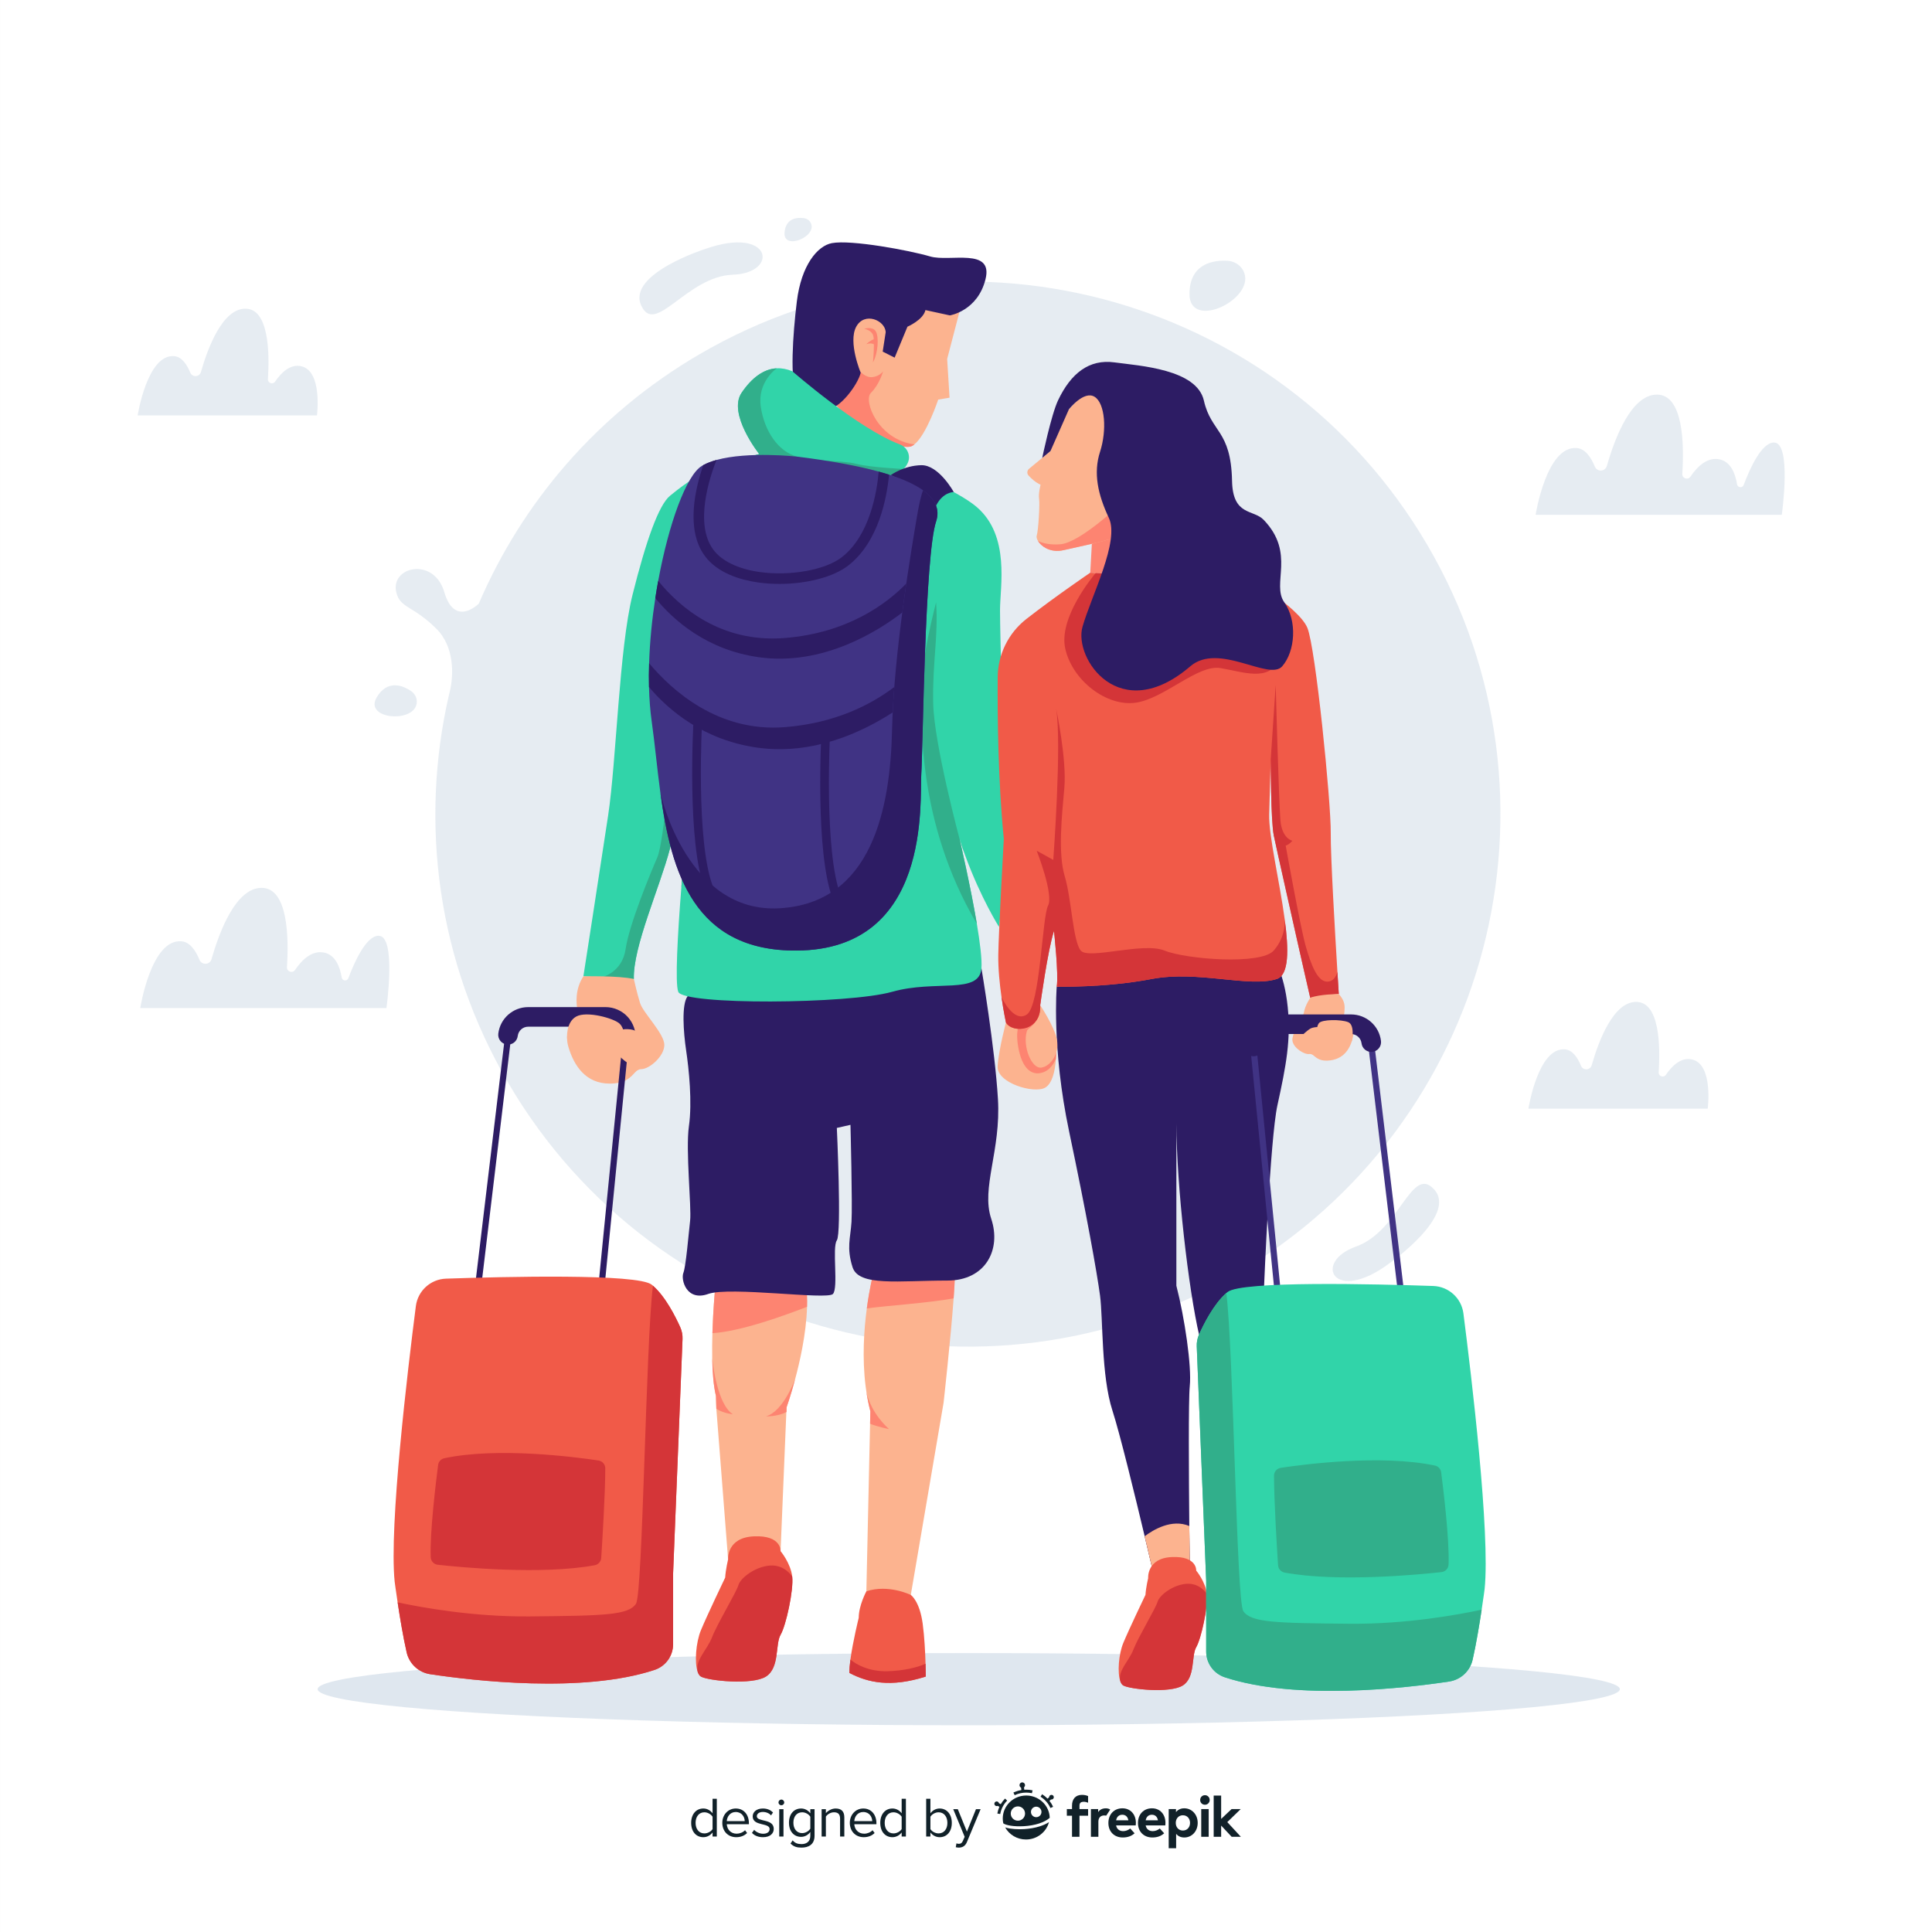 <?xml version="1.0" encoding="utf-8"?>
<!-- Generator: Adobe Illustrator 27.5.0, SVG Export Plug-In . SVG Version: 6.00 Build 0)  -->
<svg version="1.1" xmlns="http://www.w3.org/2000/svg" xmlns:xlink="http://www.w3.org/1999/xlink" x="0px" y="0px"
	 viewBox="0 0 500 500" style="enable-background:new 0 0 500 500;" xml:space="preserve">
<rect x="0" y="0" width="500" height="500" fill="#808080" stroke="none"/>
<g id="BACKGROUND">
	<rect x="0.002" style="fill:#FFFFFF;" width="500" height="500"/>
</g>
<g id="OBJECTS">
	<ellipse style="opacity:0.5;fill:#C0D1E0;" cx="250.711" cy="437.157" rx="168.5" ry="9.343"/>
	<g>
		<path style="opacity:0.4;fill:#C0D1E0;" d="M369.419,141.083c38.444,65.687,16.355,150.096-49.325,188.536
			c-65.68,38.44-150.093,16.361-188.536-49.325c-18.472-31.561-22.965-67.446-15.361-100.484c0,0,0.006-0.004,0.008-0.013
			l-0.001-0.016c0.035-0.135,0.18-0.668,0.352-1.503c0.754-3.63,1.125-10.885-3.67-15.608c-6.061-5.979-9.237-5.253-10.291-9.222
			c-1.807-6.804,9.679-9.482,12.385-0.217c2.652,9.075,8.675,3.242,8.924,2.999l0.003-0.01
			c11.216-26.115,30.576-49.003,56.979-64.456C246.566,53.324,330.978,75.402,369.419,141.083z"/>
		<path style="opacity:0.4;fill:#C0D1E0;" d="M150.186,116.206c0-0.007,0.007-0.014,0.021-0.021l-0.007,0.014
			C150.193,116.206,150.186,116.206,150.186,116.206z"/>
		<path style="opacity:0.4;fill:#C0D1E0;" d="M151.27,115.065c-0.57,0.634-0.964,1.021-1.063,1.119
			C150.559,115.812,150.911,115.439,151.27,115.065z"/>
		<path style="opacity:0.4;fill:#C0D1E0;" d="M461.126,133.226h-63.707c0,0,2.796-17.97,10.678-17.27
			c2.179,0.193,3.664,2.405,4.636,4.777c0.599,1.464,2.692,1.36,3.126-0.159c2.084-7.304,6.348-18.449,12.955-18.449
			c6.833,0,7.059,12.753,6.564,20.518c-0.073,1.171,1.442,1.69,2.1,0.721c1.803-2.653,4.434-5.201,7.634-4.462
			c2.733,0.631,3.944,3.464,4.443,6.446c0.15,0.896,1.391,1.012,1.711,0.162c1.664-4.424,4.616-10.857,7.751-10.991
			C463.806,114.315,461.126,133.226,461.126,133.226z"/>
		<path style="opacity:0.4;fill:#C0D1E0;" d="M100.011,260.878H36.304c0,0,2.796-17.97,10.678-17.27
			c2.179,0.193,3.664,2.405,4.636,4.777c0.599,1.464,2.692,1.36,3.126-0.159c2.084-7.304,6.347-18.449,12.955-18.449
			c6.833,0,7.059,12.753,6.564,20.518c-0.073,1.171,1.442,1.69,2.1,0.721c1.803-2.653,4.434-5.201,7.634-4.462
			c2.733,0.631,3.944,3.464,4.443,6.446c0.15,0.896,1.392,1.012,1.711,0.162c1.664-4.424,4.616-10.857,7.751-10.991
			C102.691,241.967,100.011,260.878,100.011,260.878z"/>
		<path style="opacity:0.4;fill:#C0D1E0;" d="M35.625,107.51c0,0,2.485-15.961,9.483-15.339c1.937,0.172,3.254,2.135,4.117,4.243
			c0.532,1.299,2.391,1.207,2.777-0.142c1.852-6.485,5.639-16.385,11.507-16.385c6.07,0,6.271,11.326,5.83,18.224
			c-0.066,1.039,1.28,1.5,1.866,0.639c1.601-2.356,3.937-4.618,6.779-3.963c5.534,1.277,4.044,12.723,4.044,12.723H35.625z"/>
		<path style="opacity:0.4;fill:#C0D1E0;" d="M395.557,286.914c0,0,2.485-15.961,9.483-15.339c1.937,0.172,3.254,2.135,4.117,4.243
			c0.532,1.299,2.391,1.207,2.776-0.142c1.852-6.486,5.639-16.384,11.507-16.384c6.07,0,6.271,11.326,5.83,18.224
			c-0.066,1.039,1.28,1.5,1.866,0.639c1.601-2.356,3.937-4.618,6.779-3.963c5.534,1.277,4.044,12.723,4.044,12.723H395.557z"/>
		<path style="opacity:0.4;fill:#C0D1E0;" d="M182.647,64.383c0,0-20.346,6.443-16.73,14.613c3.616,8.17,11.761-7.489,23.772-7.906
			C201.701,70.674,199.812,58.381,182.647,64.383z"/>
		<path style="opacity:0.4;fill:#C0D1E0;" d="M321.708,69.947c-0.821-1.484-2.412-2.375-4.105-2.463
			c-3.358-0.174-9.728,0.555-9.771,8.573C307.779,85.891,325.655,77.084,321.708,69.947z"/>
		<path style="opacity:0.4;fill:#C0D1E0;" d="M209.862,57.757c-0.34-0.735-1.068-1.215-1.872-1.315
			c-1.594-0.198-4.655-0.069-4.95,3.75C202.677,64.877,211.498,61.293,209.862,57.757z"/>
		<path style="opacity:0.4;fill:#C0D1E0;" d="M359.678,326.874c0,0,17.456-12.278,11.545-18.977
			c-5.911-6.699-8.955,10.686-20.282,14.705C339.614,326.622,345.121,337.773,359.678,326.874z"/>
		<path style="opacity:0.4;fill:#C0D1E0;" d="M107.869,181.66c0.028-1.167-0.607-2.251-1.583-2.892
			c-1.936-1.271-5.975-3.054-8.79,1.697C94.043,186.291,107.732,187.276,107.869,181.66z"/>
	</g>
	<g>
		<g>
			<g>
				<path style="fill:#FCB38F;" d="M247.131,329.826v0.008c-0.019,0.851-0.061,1.866-0.125,3c-0.056,0.98-0.125,2.047-0.208,3.179
					c-0.777,10.689-2.602,27.033-2.602,27.033l-8.871,52.006h-11.183l1.033-46.583l0.072-3.237c-0.43-1.644-0.763-3.315-1.019-4.991
					c-0.077-0.499-0.147-0.998-0.211-1.497c-0.926-7.358-0.414-14.687,0.315-20.126c0.71-5.29,1.625-8.791,1.625-8.791H247.131z"/>
				<path style="fill:#FD8471;" d="M247.131,329.826v0.008c-0.019,0.851-0.061,1.866-0.125,3c-0.056,0.98-0.125,2.047-0.208,3.179
					c-6.552,1.206-17.449,1.903-22.467,2.605c0.71-5.29,1.625-8.791,1.625-8.791H247.131z"/>
				<g>
					<path style="fill:#FCB38F;" d="M208.859,338.193c-0.091,3.531-0.582,7.225-1.233,10.686v0.003
						c-0.544,2.893-1.198,5.623-1.823,7.956c-1.18,4.409-2.247,7.401-2.247,7.401l-1.545,37.187c0,0-0.323-3.736-6.461-3.203
						c-6.138,0.534-7.117,5.338-7.117,5.338l-3.046-38.975l-0.067-2.258l-0.029-1.038c-0.627-2.589-0.899-6.122-0.971-9.822
						c0.003-0.003,0-0.005,0-0.008c-0.04-2.143-0.013-4.34,0.051-6.443c0.051-1.588,0.12-3.12,0.197-4.532c0-0.003,0-0.003,0-0.003
						c0.246-4.47,0.574-7.737,0.574-7.737c4.804-4.537,23.486,0,23.486,0C208.843,334.475,208.91,336.311,208.859,338.193z"/>
					<path style="fill:#FD8471;" d="M208.859,338.193c-5.308,2.077-17.204,6.432-24.49,6.824c0.051-1.588,0.12-3.12,0.197-4.532
						c0-0.003,0-0.003,0-0.003c0.246-4.47,0.574-7.737,0.574-7.737c4.804-4.537,23.486,0,23.486,0
						C208.843,334.475,208.91,336.311,208.859,338.193z"/>
					<path style="fill:#FD8471;" d="M189.678,366.019c0,0-2.455-0.232-4.292-1.433l-0.067-2.258l-0.029-1.038
						c-0.627-2.589-0.899-6.122-0.971-9.822C184.484,353.107,185.667,363.481,189.678,366.019z"/>
					<path style="fill:#FD8471;" d="M205.803,356.838c-1.18,4.409-2.247,7.401-2.247,7.401v1.166
						c-2.26,1.246-5.338,1.148-5.338,1.148C202.756,365.306,205.803,356.838,205.803,356.838z"/>
				</g>
				<path style="fill:#2D1C64;" d="M253.998,250.583c0,0,3.47,20.511,4.27,33.855c0.801,13.344-4.411,22.977-1.742,30.971
					c2.669,7.994-1.461,16.001-11.336,16.001c-12.54,0-22.953,1.601-24.554-3.47c-1.601-5.071-0.534-7.473-0.267-11.743
					c0.267-4.27-0.267-25.088-0.267-25.088l-3.529,0.801c0,0,1.275,27.223,0,29.091c-1.275,1.868,0.46,12.277-1.008,13.878
					c-1.468,1.601-26.689-2.002-32.294,0c-5.605,2.002-7.102-3.68-6.42-5.443s1.349-10.036,1.749-13.506
					c0.4-3.47-1.201-18.237-0.311-24.465c0.89-6.228,0-14.768-0.712-19.572c-0.712-4.804-1.227-11.925,0.365-14.058
					C179.536,255.703,236.651,248.844,253.998,250.583z"/>
				<path style="fill:#FCB38F;" d="M245.125,92.905l0.619,10.014l-2.936,0.496c0,0-3.005,9.066-6.168,11.596
					c-0.219,0.179-0.44,0.323-0.659,0.43c-3.101,1.516-16.12-5.354-20.684-12.013c-0.427-0.624-0.782-1.246-1.046-1.86
					c-3.083-7.158,2.69-24.447,9.496-28.731c6.803-4.284,24.583,7.79,24.583,7.79L245.125,92.905z"/>
				<path style="fill:#FD8471;" d="M236.64,115.012c-0.219,0.179-0.44,0.323-0.659,0.43c-3.101,1.516-16.12-5.354-20.684-12.013
					l1.911-5.506l5.394-1.839c0,0,1.412,1.772,3.28,1.505c1.868-0.267,2.669-1.505,2.669-1.505s-0.956,3.44-3.147,5.575
					C223.347,103.663,227.219,113.779,236.64,115.012z"/>
				<path style="fill:#2D1C64;" d="M245.824,81.624c0,0,7.198-1.13,9.233-9.394s-9.286-4.376-14.332-5.861
					c-5.411-1.592-20.437-4.376-25.429-3.449c-3.734,0.693-7.918,5.703-9.072,15.079c-1.074,8.725-1.818,20.564-0.059,23.667
					c1.76,3.103,3.808,4.197,7.823,4.284c3.202,0.07,8.036-6.364,8.761-9.493c0,0-3.31-7.89-1.17-11.883
					c2.14-3.992,7.536-1.677,7.637,1.42l-0.774,5.001l3.092,1.559l3.311-8.005c0,0,4.073-1.74,4.66-4.299L245.824,81.624z"/>
				<path style="fill:#FD8471;" d="M225.927,93.786c0,0,0.235-2.573,0.238-4.679c-0.339-0.198-0.977-0.384-1.98-0.021
					c0.069-0.069,1.051-1.02,1.94-1.268c-0.032-0.499-0.096-0.907-0.198-1.15c-0.534-1.289-2.268-1.585-2.268-1.585
					s2.135-0.683,2.979,0.651C227.483,87.068,227.305,91.25,225.927,93.786z"/>
				<g>
					<path style="fill:#31D4A9;" d="M249.827,221.492c-0.51-1.393-1.009-2.845-1.487-4.342c0.176,0.758,2.85,12.312,4.47,21.949
						c0,0.003,0,0.003,0,0.003c0.814,4.855,1.361,9.224,1.188,11.482c-0.534,6.899-11.839,2.896-23.134,6.098
						c-11.295,3.203-53.997,3.47-55.332,0c-0.862-2.239-0.166-14.807,0.793-26.956c0,0,0-0.005,0.003-0.019
						c0.526-6.678,1.134-13.227,1.607-17.863c1.334-13.078-0.534-30.426-0.534-30.426s-1.334,28.023-4.003,38.165
						s-9.627,25.509-9.36,33.783l-8.364-0.44c-0.003,0-0.003,0-0.003,0l-4.692-0.248c0,0,4.27-27.49,6.405-41.635
						c2.135-14.145,2.847-43.236,6.316-57.115c3.469-13.878,6.761-23.219,9.697-25.621c1.492-1.22,7.222-5.968,12.768-7.718
						c5.372-1.7,10.318-3.09,10.318-3.09s-8.273-10.409-4.537-15.88c2.682-3.929,5.743-6.136,9.072-6.301
						c1.308-0.067,2.656,0.184,4.038,0.766c0,0,17.095,14.92,27.838,18.931c1.821,0.68,2.815,2.72,2.137,4.542
						c-0.226,0.607-0.598,1.227-1.183,1.813c0,0,13.697,5.332,18.963,9.875c8.661,7.473,5.992,20.55,5.992,26.689
						s0.942,43.503,1.671,48.841c0.731,5.338,0.998,10.337,0.998,10.337l-2.936,22.758c0,0-4.703-7.436-8.701-18.354
						C249.832,221.508,249.83,221.501,249.827,221.492z"/>
					<path style="fill:#31AF8B;" d="M233.848,121.369c0,0-4.366,2.802-10.19,3.069c-5.824,0.267-14.364-2.669-20.502-0.667
						c-5.082,1.657-13.542-0.16-16.99-3.181c5.372-1.7,10.318-3.09,10.318-3.09s-8.273-10.409-4.537-15.88
						c2.682-3.929,5.743-6.136,9.072-6.301c0,0-5.068,3.499-4.134,9.904c0.934,6.405,4.537,11.61,9.341,12.944
						c4.804,1.334,11.743,0.934,15.346,1.868C225.174,120.968,233.848,121.369,233.848,121.369z"/>
					<path style="fill:#31AF8B;" d="M252.811,239.099c-15.869-26.921-14.204-53.322-14.38-60.616
						c-0.179-7.294,3.825-22.598,3.825-22.598c0.622,8.719-0.979,15.659-0.747,26.155c0.232,10.499,6.827,35.088,6.827,35.088
						c0.561,1.553,1.054,3.008,1.492,4.364c-0.51-1.393-1.009-2.845-1.487-4.342C248.517,217.908,251.191,229.462,252.811,239.099z"
						/>
					<path style="fill:#31AF8B;" d="M177.935,211.844c1.334-13.078-0.534-30.426-0.534-30.426s-1.334,28.023-4.003,38.165
						s-9.627,25.509-9.36,33.783l-8.364-0.44c0.144-0.032,5.372-1.222,6.248-7.366c0.889-6.227,6.405-19.571,8.186-23.662
						c1.777-4.094,3.736-28.469,3.736-32.739c0-4.27,3.736-36.476,3.736-36.476s1.068,27.757,3.558,35.942
						c2.458,8.076-4.62,40.226-4.809,41.082C176.854,223.03,177.462,216.48,177.935,211.844z"/>
				</g>
				<g>
					<path style="fill:#2D1C64;" d="M230.5,122.975c0,0,3.383-2.496,7.925-2.584c4.542-0.089,8.407,6.955,8.407,6.955
						s-2.798-0.055-4.577,3.523C242.255,130.868,238.666,126.44,230.5,122.975z"/>
					<g>
						<path style="fill:#403384;" d="M242.256,134.979c-2.936,8.808-3.39,58.689-3.831,65.389s2.762,45.371-32.199,45.639
							c-26.649,0.203-32.519-20.316-35.308-40.766c-0.002-0.012-0.005-0.02-0.005-0.02c-0.868-6.37-1.438-12.736-2.247-18.464
							c-0.399-2.822-0.625-5.832-0.704-8.952c-0.052-2.013-0.04-4.074,0.027-6.162c0.176-5.564,0.751-11.312,1.604-16.862
							c0.228-1.503,0.481-2.99,0.751-4.456c2.72-14.824,7.293-27.373,11.31-29.759c0.119-0.069,0.238-0.139,0.362-0.206
							c0.994-0.538,2.155-0.974,3.415-1.322c8.22-2.271,20.795-0.873,20.795-0.873c8.225,1.024,15.414,2.294,21.179,3.881
							c0.932,0.255,1.825,0.521,2.68,0.793c3.697,1.18,6.673,2.519,8.793,4.042C242.04,129.149,243.307,131.822,242.256,134.979z"/>
						<path style="fill:#2D1C64;" d="M231.449,177.791c-0.174,2.229-0.317,4.431-0.422,6.581
							c-7.806,5.061-20.638,11.156-35.063,9.11c-13.869-1.964-22.905-9.653-28.003-15.676c-0.052-2.013-0.04-4.074,0.027-6.162
							c5.919,7.072,17.926,17.898,35.105,16.544C216.083,187.164,225.349,182.418,231.449,177.791z"/>
						<path style="fill:#2D1C64;" d="M234.549,151.02c-0.345,2.373-0.697,4.885-1.036,7.484
							c-6.107,4.716-20.502,13.943-37.165,11.58c-13.47-1.909-22.077-9.581-26.753-15.302c0.228-1.503,0.481-2.99,0.751-4.456
							c5.339,6.589,16.048,16.105,32.685,14.796C219.472,163.825,229.547,156.165,234.549,151.02z"/>
						<path style="fill:#2D1C64;" d="M242.255,134.98c-2.936,8.807-3.389,58.689-3.83,65.388c-0.443,6.699,2.762,45.371-32.2,45.638
							c-26.649,0.203-32.518-20.316-35.307-40.765c0.205,0.926,7.118,31.135,30.77,29.822c24.02-1.334,28.728-25.888,29.176-46.172
							c0.448-20.284,5.178-47.685,6.405-54.979c0.446-2.65,0.915-5.066,1.609-7.03C242.039,129.148,243.307,131.823,242.255,134.98z
							"/>
					</g>
					<g>
						<path style="fill:#2D1C64;" d="M182.41,230.177c-4.661-12.137-3.001-42.508-2.928-43.795l2.228,0.126
							c-0.018,0.311-1.706,31.178,2.783,42.869L182.41,230.177z"/>
					</g>
					<g>
						<path style="fill:#2D1C64;" d="M215.547,232.757c-4.661-12.137-3.001-42.508-2.928-43.795l2.228,0.126
							c-0.018,0.31-1.706,31.178,2.783,42.868L215.547,232.757z"/>
					</g>
					<g>
						<path style="fill:#2D1C64;" d="M230.085,122.841c-0.54,5.775-2.618,17.375-10.588,23.542
							c-3.834,2.968-10.764,4.734-17.779,4.734c-1.862,0-3.73-0.124-5.547-0.382c-4.466-0.637-10.489-2.358-13.822-6.941
							c-4.972-6.837-2.38-17.534-0.332-23.433c0.994-0.538,2.155-0.974,3.415-1.322c-1.771,4.476-5.758,16.438-0.878,23.15
							c2.165,2.973,6.425,5.049,12.002,5.845c7.876,1.121,17.02-0.516,21.273-3.806c7.335-5.678,9.135-17.043,9.577-22.181
							C228.337,122.303,229.23,122.568,230.085,122.841z"/>
					</g>
				</g>
				<g>
					<path style="fill:#F15A48;" d="M202.011,423.088c-1.412,2.402-0.19,8.54-3.793,10.809c-3.603,2.268-14.946,1.067-16.814,0
						c-0.336-0.192-0.606-0.579-0.809-1.108c-0.005-0.013-0.011-0.027-0.013-0.04c-0.902-2.423-0.483-7.708,0.822-10.862
						c1.601-3.87,6.272-13.611,6.272-13.611c0.133-2.135,0.755-4.716,0.755-4.716s-0.44-5.655,6.718-5.96
						c7.158-0.304,6.862,3.824,6.862,3.824s2.613,3.115,3.013,6.584C205.425,411.478,203.423,420.686,202.011,423.088z"/>
					<path style="fill:#D43538;" d="M202.011,423.088c-1.412,2.402-0.19,8.54-3.793,10.809c-3.603,2.268-14.946,1.067-16.814,0
						c-0.336-0.192-0.606-0.579-0.809-1.108c-0.005-0.013-0.011-0.027-0.013-0.04c-0.822-3.018,2.423-5.703,3.718-9.082
						c1.294-3.381,6.267-11.567,6.8-13.435c0.534-1.868,4.361-4.804,8.186-5.071c3.825-0.267,5.738,2.848,5.738,2.848
						C205.425,411.478,203.423,420.686,202.011,423.088z"/>
				</g>
				<path style="fill:#FD8471;" d="M225.174,368.469l0.072-3.237c-0.43-1.644-0.763-3.315-1.019-4.991
					c0.435,2.02,1.767,5.807,5.834,9.6C229.93,369.816,227.424,369.341,225.174,368.469z"/>
				<g>
					<path style="fill:#F15A48;" d="M239.586,433.897c-9.128,2.901-14.986,1.548-19.755-0.934c-0.029-0.907,0.075-2.124,0.256-3.47
						c0.622-4.652,2.151-10.809,2.151-10.809c0-3.203,1.975-6.851,1.975-6.851c5.709-1.911,11.5,0.934,11.5,0.934
						s2.271,1.513,3.072,7.398c0.47,3.453,0.665,7.582,0.745,10.403C239.586,432.557,239.586,433.897,239.586,433.897z"/>
					<path style="fill:#D43538;" d="M239.586,433.897c-9.128,2.901-14.986,1.548-19.755-0.934c-0.029-0.907,0.075-2.124,0.256-3.47
						c1.447,1.262,4.828,3.152,9.619,3.022c4.089-0.112,7.705-0.964,9.824-1.946C239.586,432.557,239.586,433.897,239.586,433.897z"
						/>
				</g>
			</g>
			<g>
				<g>
					<path style="fill:#FCB38F;" d="M171.93,270.427c0,2.936-3.87,6.272-6.005,6.272c-0.299,0-0.555,0.072-0.787,0.2h-0.003
						c-0.318,0.173-0.598,0.443-0.897,0.758c-1.049,1.108-2.349,2.778-6.453,2.778c-6.139,0-9.208-4.537-10.676-9.475
						c-0.985-3.312,0.312-5.303,1.516-6.376c0.59-0.526,1.156-0.833,1.42-0.964c0,0-0.294-0.713-0.534-1.86
						c-0.446-2.13-0.702-5.757,1.468-9.082c0,0,9.17-0.224,13.059,0.689c0,0,0.819,3.715,1.62,6.251
						C166.459,262.153,171.93,267.491,171.93,270.427z"/>
				</g>
				<g>
					<g>
						<path style="fill:#2D1C64;" d="M124.551,332.836l-1.59-0.191l7.718-64.369c0.365-3.042,2.95-5.335,6.013-5.335h20.007
							c1.704,0,3.338,0.724,4.484,1.985c1.146,1.262,1.709,2.958,1.545,4.655l-6.259,63.239l-1.594-0.158l6.259-63.237
							c0.12-1.246-0.294-2.494-1.136-3.422c-0.843-0.928-2.045-1.46-3.298-1.46h-20.007c-2.254,0-4.155,1.687-4.424,3.925
							L124.551,332.836z"/>
					</g>
					<g>
						<path style="fill:#2D1C64;" d="M161.935,271.47c-0.082,0-0.164-0.004-0.247-0.012c-1.394-0.135-2.415-1.374-2.28-2.768
							c0.075-0.773-0.172-1.516-0.694-2.09c-0.522-0.575-1.237-0.892-2.014-0.892h-20.007c-1.376,0-2.537,1.03-2.701,2.396
							c-0.167,1.391-1.428,2.382-2.819,2.216c-1.39-0.167-2.382-1.429-2.216-2.819c0.469-3.913,3.795-6.864,7.736-6.864h20.007
							c2.192,0,4.295,0.931,5.768,2.554c1.474,1.623,2.198,3.805,1.987,5.987C164.329,270.489,163.225,271.47,161.935,271.47z"/>
					</g>
				</g>
				<g>
					<path style="fill:#F15A48;" d="M176.638,346.538l-2.439,60.669v18.317c0,3.024-1.94,5.706-4.812,6.654
						c-18.562,6.125-46.986,2.773-58.065,1.102c-2.994-0.451-5.405-2.69-6.08-5.642c-0.91-3.974-1.759-9.128-2.338-12.952
						c-0.475-3.112-0.766-5.343-0.766-5.343c-1.481-14.383,3.397-55.057,5.485-71.324c0.51-3.961,3.811-6.971,7.807-7.105
						c15.023-0.51,49.639-1.353,53.236,1.564c0.104,0.085,0.208,0.173,0.312,0.262c3.272,2.848,5.909,8.148,7.073,10.753
						C176.48,344.449,176.68,345.49,176.638,346.538z"/>
					<path style="fill:#D43538;" d="M176.638,346.538l-2.439,60.669v18.317c0,3.024-1.94,5.706-4.812,6.654
						c-18.562,6.125-46.986,2.773-58.065,1.102c-2.994-0.451-5.405-2.69-6.08-5.642c-0.91-3.974-1.759-9.128-2.338-12.952
						c5.634,1.217,19.302,3.776,34.108,3.643c19.392-0.179,25.622-0.326,27.578-3.277c1.777-2.682,2.527-67.278,4.388-82.312
						c3.272,2.848,5.909,8.148,7.073,10.753C176.48,344.449,176.68,345.49,176.638,346.538z"/>
				</g>
				<path style="fill:#D43538;" d="M113.383,379.137c-0.56,4.339-2.169,17.515-1.915,23.867c0.041,1.014,0.821,1.843,1.83,1.954
					c6.024,0.667,26.872,2.664,40.605,0.125c0.931-0.172,1.63-0.945,1.692-1.889c0.282-4.301,1.035-16.415,1.051-23.182
					c0.002-1.02-0.742-1.885-1.75-2.037c-5.968-0.899-26.05-3.53-39.912-0.584C114.132,377.572,113.494,378.275,113.383,379.137z"/>
				<path style="fill:#FCB38F;" d="M165.137,276.899c0,0-7.012-3.937-7.086-7.406c-0.074-3.47,4.47-3.36,5.805-2.948
					c1.334,0.413,4.073,2.414,4.073,2.414S167.945,274.439,165.137,276.899z"/>
				<path style="fill:#FCB38F;" d="M146.763,268.828c0,0-0.388-4.206,2.348-5.741c2.736-1.535,9.879,0.47,11.276,1.868
					s1.268,4.203,1.268,4.203S154.557,270.632,146.763,268.828z"/>
			</g>
		</g>
		<g>
			<g>
				<path style="fill:#FCB38F;" d="M307.91,406.335h-9.608c0,0-0.838-3.611-2.063-8.757c2.253-1.692,7.03-4.564,11.551-2.647
					C307.849,401.518,307.91,406.335,307.91,406.335z"/>
				<g>
					<path style="fill:#FCB38F;" d="M307.91,406.335h-9.608c0,0-0.838-3.611-2.063-8.757c2.253-1.692,7.03-4.564,11.551-2.647
						C307.849,401.518,307.91,406.335,307.91,406.335z"/>
				</g>
				<g>
					<path style="fill:#2D1C64;" d="M330.596,286.04c-1.892,8.589-3.451,46.797-3.451,46.797l-16.751,12.933
						c-2.826-12.085-5.9-38.864-5.953-55.014v41.984c2.135,8.268,4.003,20.823,3.469,26.003c-0.355,3.435-0.237,23.233-0.12,36.188
						c0.059,6.587,0.12,11.404,0.12,11.404h-9.608c0,0-0.838-3.611-2.063-8.757c-2.431-10.222-6.392-26.502-8.346-32.536
						c-2.936-9.074-2.402-23.756-3.203-29.737c-0.801-5.984-3.47-20.975-8.007-42.502c-4.537-21.525-3.203-37.455-3.203-37.455
						l55.865-7.935c0,0,3.016,4.209,3.918,13.224C334.106,269.028,332.878,275.685,330.596,286.04z"/>
					<path style="fill:#FCB38F;" d="M307.91,406.335h-9.608c0,0-0.838-3.611-2.063-8.757c2.253-1.692,7.03-4.564,11.551-2.647
						C307.849,401.518,307.91,406.335,307.91,406.335z"/>
				</g>
				<g>
					<g>
						<path style="fill:#FCB38F;" d="M273.265,274.086c-0.216,3.104-0.929,6.36-2.808,7.417c-2.848,1.601-12.498-1.196-12.272-5.517
							c0.23-4.321,2.381-12.245,2.381-12.245h6.248c0,0,0.803,0.315,1.844,0.878c1.876,1.014,4.527,2.84,4.639,5.106
							C273.359,270.923,273.377,272.484,273.265,274.086z"/>
						<path style="fill:#FD8471;" d="M273.265,274.086c-0.574,1.206-1.475,2.677-3.031,3.325c-2.757,1.147-5.383-0.278-6.539-5.549
							c-1.156-5.271,0.266-7.173,0.266-7.173l4.697-0.069c1.876,1.014,4.527,2.84,4.639,5.106
							C273.359,270.923,273.377,272.484,273.265,274.086z"/>
						<path style="fill:#FCB38F;" d="M269.201,260.151c0,0,3.677,5.473,4.335,8.936c0.657,3.464-1.552,6.845-4.043,7.211
							s-4.931-5.501-3.729-9.475C266.076,265.792,268.766,265.578,269.201,260.151z"/>
					</g>
					<path style="fill:#F15A48;" d="M346.476,257.249c-4.515,0.325-7.387,0.978-7.387,0.978s-3.022-13.155-3.421-15.024
						c-0.401-1.866-5.206-23.086-6.006-26.956c-0.8-3.868-0.8-19.678-0.8-19.678s-0.135,4.332-0.401,14.198
						c-0.147,5.48,2.697,17.311,4.017,27.139l0.002,0.01c1.057,7.86,1.138,14.434-2.062,15.45c-7.207,2.291-20.374-2.288-32.383,0
						c-12.009,2.291-24.554,1.981-24.554,1.981c0.533-3.202-0.711-14.411-0.711-14.411c-1.602,4.805-3.568,19.216-3.568,19.216
						c0.348,6.75-7.161,7.402-8.865,4.467c0,0-0.607-2.781-1.15-6.59c-0.465-3.258-0.884-7.27-0.833-10.93
						c0.076-5.61,1.427-30.006,1.427-30.006c-1.496-15.082-1.653-31.878-1.579-41.855c0.046-5.892,2.786-11.433,7.435-15.057
						c7.423-5.787,16.519-11.968,16.519-11.968l1.435,0.058l40.065,1.656c0,0,2.478,1.478,5.422,3.563
						c3.675,2.605,8.073,6.163,9.259,8.98c2.133,5.071,6.138,45.106,6.057,53.113c-0.058,5.93,1.112,25.933,1.724,35.91
						c0,0,0,0,0,0.003C346.331,254.986,346.476,257.249,346.476,257.249z"/>
					<path style="fill:#D43538;" d="M330.419,253.366c-7.207,2.291-20.374-2.288-32.383,0c-12.009,2.291-24.554,1.981-24.554,1.981
						c0.533-3.202-0.711-14.411-0.711-14.411c-1.602,4.805-3.568,19.216-3.568,19.216c0.348,6.75-7.161,7.402-8.865,4.467
						c0,0-0.607-2.781-1.15-6.59c0,0,3.141,6.89,6.577,4.508c3.438-2.384,3.944-25.268,5.467-28.145
						c1.524-2.88-2.938-14.221-2.938-14.221l4.292,2.369c0,0,2.27-30.626,0.716-39.27c0.076,0.361,2.803,13.302,2.148,20.648
						c-0.663,7.448-1.671,16.928,0.102,22.855c1.775,5.925,2.113,16.801,4.144,19.234c2.032,2.435,16.085-2.265,21.672,0
						c5.587,2.265,24.95,3.794,28.272,0c3.322-3.794,2.839-8.101,2.839-8.101l0.002,0.01
						C333.537,245.776,333.618,252.35,330.419,253.366z"/>
					<path style="fill:#D43538;" d="M346.476,257.249c-4.515,0.325-7.387,0.978-7.387,0.978s-3.022-13.155-3.421-15.024
						c-0.401-1.866-5.206-23.086-6.006-26.956c-0.8-3.868-0.8-19.678-0.8-19.678l1.285-19.323c0,0,0.813,30.438,1.232,35.136
						s3.083,5.206,3.083,5.206s-0.97,1.143-1.732,1.227c0,0,3.766,20.994,5.163,25.946c1.397,4.952,3.012,9.015,5.335,9.269
						c2.278,0.249,2.867-2.425,2.89-2.534C346.331,254.986,346.476,257.249,346.476,257.249z"/>
					<path style="fill:#D43538;" d="M330.876,170.735c-2.369,5.757-9.073,3.182-15,2.166c-5.925-1.016-14.628,7.991-22.077,8.974
						c-7.448,0.98-16.253-5.724-18.114-14.018c-1.785-7.951,7.156-18.703,7.905-19.587l40.065,1.656c0,0,2.478,1.478,5.422,3.563
						C330.68,159.749,332.197,167.527,330.876,170.735z"/>
				</g>
				<path style="fill:#FD8471;" d="M282.572,140.741l-0.415,7.472c0,0,7.694,0.734,9.918-2.024l-0.534-8.54L282.572,140.741z"/>
				<path style="fill:#FCB38F;" d="M303.457,131.339c-1.949,2.643-5.976,4.734-10.432,6.365c-6.901,2.529-14.828,3.96-17.643,4.647
					c-0.231,0.057-0.459,0.102-0.687,0.136c-0.074,0.012-0.149,0.022-0.223,0.032c-2.921,0.357-5.021-1.163-5.84-2.509
					c-0.325-0.541-0.446-1.051-0.33-1.403c0.434-1.314,0.828-8.223,0.613-9.522c-0.218-1.299,0.379-3.643,0.379-3.643
					c-1.337-0.6-2.43-1.624-3.114-2.383c-0.459-0.508-0.394-1.297,0.134-1.736l5.54-4.58c0,0,0.54-3.37,1.227-5.872
					c0.687-2.499,9.914-11.667,9.914-11.667c8.907-4.22,24.69,6.122,24.951,9.286C308.208,111.655,308.421,124.604,303.457,131.339z
					"/>
				<path style="fill:#FD8471;" d="M293.025,137.704c-6.901,2.529-14.828,3.96-17.643,4.647c-0.231,0.057-0.459,0.102-0.687,0.136
					c-0.074,0.012-0.149,0.022-0.223,0.032c-2.921,0.357-5.021-1.163-5.84-2.509c1.185,0.548,3.09,1.079,5.83,0.841
					c5.158-0.444,15.746-10.586,15.746-10.586L293.025,137.704z"/>
				<path style="fill:#2D1C64;" d="M269.727,118.5c0,0,2.331-11.188,4.11-14.924c3.311-6.952,8.007-10.684,14.59-9.79
					c6.583,0.894,21.299,1.748,23.142,9.903c1.868,8.268,7.016,7.538,7.283,20.766c0.185,9.147,5.52,7.303,8.185,10.08
					c8.334,8.685,1.957,16.545,5.338,21.35c3.381,4.805,2.847,12.634-0.534,16.548c-3.381,3.914-16.421-6.303-23.785,0
					c-18.294,15.658-30.255-2.046-27.902-10.231c2.353-8.185,9.657-22.136,6.811-28.185c-2.847-6.049-4.053-11.603-2.273-17.097
					s1.342-12.53-1.423-14.234c-2.765-1.704-6.647,3.264-6.647,3.264l-4.768,10.792L269.727,118.5z"/>
				<g>
					<path style="fill:#F15A48;" d="M309.574,426.303c-1.293,2.199-0.174,7.821-3.473,9.898c-3.299,2.077-13.686,0.978-15.397,0
						c-0.308-0.176-0.555-0.53-0.741-1.014c-0.005-0.012-0.01-0.024-0.012-0.037c-0.826-2.219-0.442-7.058,0.753-9.947
						c1.466-3.544,5.743-12.464,5.743-12.464c0.122-1.955,0.692-4.319,0.692-4.319s-0.403-5.179,6.152-5.457
						c6.555-0.279,6.284,3.502,6.284,3.502s2.393,2.852,2.759,6.029C312.7,415.672,310.867,424.104,309.574,426.303z"/>
					<path style="fill:#D43538;" d="M309.574,426.303c-1.293,2.199-0.174,7.821-3.473,9.898c-3.299,2.077-13.686,0.978-15.397,0
						c-0.308-0.176-0.555-0.53-0.741-1.014c-0.005-0.012-0.01-0.024-0.012-0.037c-0.753-2.764,2.219-5.223,3.404-8.317
						c1.185-3.096,5.738-10.592,6.227-12.303c0.489-1.711,3.993-4.399,7.496-4.644c3.502-0.244,5.254,2.608,5.254,2.608
						C312.7,415.672,310.867,424.104,309.574,426.303z"/>
				</g>
			</g>
			<g>
				<g>
					<path style="fill:#FCB38F;" d="M334.478,269.336c0.267,1.867,3.031,3.636,4.389,3.441c0.19-0.027,0.359-0.005,0.519,0.056
						l0.002,0c0.218,0.081,0.42,0.227,0.639,0.4c0.768,0.609,1.746,1.553,4.356,1.179c3.903-0.559,5.441-3.722,5.925-6.995
						c0.325-2.195-0.681-3.343-1.544-3.916c-0.423-0.281-0.811-0.424-0.99-0.483c0,0,0.122-0.48,0.17-1.231
						c0.09-1.395,0.215-2.621-1.467-4.538c0,0-4.997,0.044-7.387,0.978c0,0-1.329,1.981-1.607,3.666
						C337.203,263.578,334.21,267.469,334.478,269.336z"/>
				</g>
				<g>
					<g>
						<path style="fill:#403384;" d="M361.805,334.734l1.59-0.191l-7.718-64.369c-0.365-3.042-2.95-5.335-6.013-5.335h-20.008
							c-1.704,0-3.338,0.723-4.484,1.985c-1.146,1.262-1.709,2.958-1.545,4.654l6.259,63.239l1.594-0.158l-6.258-63.237
							c-0.12-1.246,0.294-2.494,1.136-3.422c0.843-0.928,2.045-1.46,3.298-1.46h20.008c2.254,0,4.155,1.687,4.423,3.925
							L361.805,334.734z"/>
					</g>
					<g>
						<path style="fill:#2D1C64;" d="M324.421,273.368c0.082,0,0.164-0.004,0.247-0.012c1.394-0.135,2.415-1.374,2.28-2.768
							c-0.075-0.773,0.172-1.516,0.694-2.091c0.522-0.575,1.237-0.892,2.014-0.892h20.008c1.376,0,2.537,1.03,2.701,2.396
							c0.167,1.391,1.428,2.382,2.819,2.216c1.39-0.167,2.382-1.429,2.216-2.819c-0.469-3.913-3.795-6.864-7.736-6.864h-20.008
							c-2.192,0-4.295,0.931-5.768,2.554c-1.474,1.623-2.198,3.805-1.987,5.987C322.027,272.387,323.13,273.367,324.421,273.368z"/>
					</g>
				</g>
				<g>
					<path style="fill:#31D4A9;" d="M309.718,348.436l2.439,60.669v18.317c0,3.024,1.94,5.706,4.812,6.654
						c18.562,6.125,46.986,2.773,58.065,1.102c2.995-0.451,5.405-2.69,6.08-5.642c0.91-3.974,1.759-9.128,2.338-12.952
						c0.475-3.112,0.766-5.343,0.766-5.343c1.481-14.383-3.397-55.057-5.485-71.324c-0.51-3.961-3.811-6.971-7.807-7.105
						c-15.023-0.51-49.639-1.353-53.237,1.564c-0.104,0.085-0.208,0.173-0.312,0.262c-3.272,2.848-5.909,8.148-7.073,10.753
						C309.875,346.347,309.675,347.388,309.718,348.436z"/>
					<path style="fill:#31AF8B;" d="M309.718,348.436l2.439,60.669v18.317c0,3.024,1.94,5.706,4.812,6.654
						c18.562,6.125,46.986,2.773,58.065,1.102c2.995-0.451,5.405-2.69,6.08-5.642c0.91-3.974,1.759-9.128,2.338-12.952
						c-5.634,1.217-19.302,3.776-34.109,3.643c-19.392-0.179-25.621-0.326-27.578-3.277c-1.777-2.682-2.527-67.278-4.388-82.312
						c-3.272,2.848-5.909,8.148-7.073,10.753C309.875,346.347,309.675,347.388,309.718,348.436z"/>
				</g>
				<path style="fill:#31AF8B;" d="M372.973,381.035c0.56,4.339,2.169,17.515,1.915,23.867c-0.041,1.014-0.82,1.843-1.829,1.954
					c-6.024,0.667-26.872,2.665-40.605,0.125c-0.931-0.172-1.63-0.945-1.691-1.889c-0.282-4.301-1.035-16.415-1.051-23.182
					c-0.002-1.02,0.742-1.885,1.75-2.037c5.968-0.899,26.05-3.529,39.912-0.584C372.223,379.47,372.862,380.173,372.973,381.035z"/>
				<path style="fill:#FCB38F;" d="M339.385,272.833c0,0,4.1-3.141,3.831-5.353c-0.268-2.213-3.148-1.73-3.959-1.346
					c-0.811,0.384-2.37,1.906-2.37,1.906S337.376,271.524,339.385,272.833z"/>
				<path style="fill:#FCB38F;" d="M349.859,269.456c0,0,0.896-4.215-0.983-4.941c-1.879-0.727-6.796-0.724-7.557,0.292
					c-0.761,1.016-0.423,2.788-0.423,2.788S345.068,271.312,349.859,269.456z"/>
			</g>
		</g>
	</g>
</g>
<g id="DESIGNED_BY_FREEPIK">
	<g>
		<g id="XMLID_1_">
			<g id="XMLID_20_">
				<path id="XMLID_28_" style="fill:#112129;" d="M260.104,465.465c-0.432,0.443-0.803,0.931-1.108,1.453l-0.465-0.241
					c-0.067-0.298-0.349-0.503-0.659-0.466c-0.331,0.039-0.568,0.339-0.529,0.67c0.039,0.331,0.339,0.568,0.67,0.529
					c0.065-0.008,0.127-0.026,0.183-0.052l0.452,0.234c-0.251,0.554-0.433,1.139-0.539,1.744l0.747,0.132
					c0.23-1.306,0.85-2.507,1.792-3.473L260.104,465.465z"/>
				<path id="XMLID_27_" style="fill:#112129;" d="M265.592,463.163c-0.171,0-0.341,0.006-0.51,0.017l-0.074-0.626
					c0.188-0.149,0.296-0.389,0.266-0.645c-0.046-0.393-0.402-0.674-0.795-0.628c-0.393,0.046-0.674,0.402-0.628,0.795
					c0.03,0.254,0.189,0.461,0.405,0.564l0.073,0.624c-0.714,0.116-1.403,0.332-2.06,0.646l0.327,0.684
					c0.934-0.447,1.942-0.673,2.995-0.673c0.496,0,0.993,0.053,1.475,0.158l0.161-0.741
					C266.692,463.222,266.142,463.163,265.592,463.163z"/>
				<path id="XMLID_26_" style="fill:#112129;" d="M272.194,465.711c0.331-0.04,0.566-0.341,0.526-0.672
					c-0.04-0.331-0.341-0.566-0.672-0.526c-0.309,0.038-0.535,0.304-0.53,0.609l-0.416,0.363c-0.418-0.43-0.89-0.813-1.408-1.139
					l-0.404,0.641c1.134,0.715,2.021,1.726,2.563,2.925l0.691-0.313c-0.251-0.554-0.568-1.072-0.942-1.545l0.402-0.351
					C272.065,465.716,272.129,465.719,272.194,465.711z"/>
				<path id="XMLID_25_" style="fill:#112129;" d="M265.044,473.372c-0.386,0.023-0.775,0.035-1.157,0.035
					c-0.88,0-1.733-0.061-2.478-0.179c-0.39-0.062-0.846-0.155-1.27-0.292c1.046,1.861,3.069,3.125,5.388,3.125
					c2.855,0,5.262-1.916,5.95-4.504c-0.682,0.449-1.505,0.825-2.459,1.123C267.839,473.047,266.464,473.286,265.044,473.372z"/>
				<path id="XMLID_21_" style="fill:#112129;" d="M265.592,464.68c-3.352,0-6.08,2.666-6.08,5.943c0,0.426,0.046,0.849,0.137,1.261
					c0.673,0.483,2.706,0.89,5.348,0.731c2.879-0.173,5.297-0.957,6.672-2.159c-0.005-0.195-0.021-0.39-0.045-0.582
					C271.244,466.913,268.65,464.68,265.592,464.68z M263.432,471.194c-1.02,0-1.85-0.83-1.85-1.85c0-1.02,0.83-1.85,1.85-1.85
					c1.02,0,1.85,0.83,1.85,1.85C265.282,470.365,264.452,471.194,263.432,471.194z M268.17,470.286c-0.75,0-1.36-0.61-1.36-1.36
					s0.61-1.361,1.36-1.361c0.75,0,1.361,0.61,1.361,1.361S268.92,470.286,268.17,470.286z"/>
			</g>
			<path id="XMLID_18_" style="fill:#112129;" d="M281.595,466.547c-0.295-0.116-0.805-0.309-1.382-0.237
				c-0.551,0.069-0.844,0.341-0.844,1.007v0.866h2.228v1.717h-2.228v5.455h-1.932v-5.455h-1.34v-1.717h1.34v-0.888
				c0-1.68,0.896-2.783,2.568-2.783c0.643,0,1.157,0.122,1.59,0.308L281.595,466.547z"/>
			<path id="XMLID_16_" style="fill:#112129;" d="M286.298,469.879c-0.177-0.03-0.358-0.046-0.526-0.046
				c-0.896,0-1.51,0.548-1.51,1.614v3.908h-1.932v-7.172h1.873v0.785c0.451-0.673,1.14-0.977,2.021-0.977
				c0.414,0,0.848,0.128,1.094,0.337L286.298,469.879z"/>
			<path id="XMLID_13_" style="fill:#112129;" d="M293.965,471.757c0,0.222-0.015,0.489-0.037,0.651h-5.085
				c0.207,1.036,0.933,1.488,1.843,1.488c0.622,0,1.295-0.252,1.813-0.688l1.132,1.243c-0.814,0.748-1.85,1.088-3.057,1.088
				c-2.198,0-3.723-1.495-3.723-3.753c0-2.258,1.48-3.797,3.627-3.797C292.544,467.99,293.958,469.522,293.965,471.757z
				 M288.851,471.091h3.175c-0.177-0.918-0.733-1.436-1.562-1.436C289.554,469.655,289.021,470.203,288.851,471.091z"/>
			<path id="XMLID_10_" style="fill:#112129;" d="M301.618,471.757c0,0.222-0.015,0.489-0.037,0.651h-5.085
				c0.207,1.036,0.933,1.488,1.843,1.488c0.622,0,1.295-0.252,1.813-0.688l1.132,1.243c-0.814,0.748-1.85,1.088-3.057,1.088
				c-2.198,0-3.723-1.495-3.723-3.753c0-2.258,1.48-3.797,3.627-3.797C300.197,467.99,301.611,469.522,301.618,471.757z
				 M296.504,471.091h3.175c-0.178-0.918-0.733-1.436-1.562-1.436C297.207,469.655,296.674,470.203,296.504,471.091z"/>
			<path id="XMLID_7_" style="fill:#112129;" d="M309.964,471.764c0,2.154-1.495,3.775-3.471,3.775
				c-0.962,0-1.643-0.378-2.109-0.933v3.708h-1.924v-10.133h1.887v0.792c0.466-0.585,1.155-0.984,2.139-0.984
				C308.469,467.99,309.964,469.61,309.964,471.764z M304.287,471.764c0,1.132,0.747,1.976,1.843,1.976
				c1.14,0,1.85-0.881,1.85-1.976c0-1.095-0.71-1.976-1.85-1.976C305.035,469.788,304.287,470.632,304.287,471.764z"/>
			<path id="XMLID_4_" style="fill:#112129;" d="M313.068,465.836c0,0.696-0.54,1.229-1.236,1.229c-0.696,0-1.229-0.533-1.229-1.229
				c0-0.696,0.533-1.243,1.229-1.243C312.527,464.592,313.068,465.14,313.068,465.836z M312.809,475.354h-1.932v-7.172h1.932
				V475.354z"/>
			<path id="XMLID_2_" style="fill:#112129;" d="M316.032,470.736l2.701-2.554h2.368l-3.479,3.375l3.501,3.797h-2.376l-2.716-2.901
				v2.901H314.1v-10.658h1.932V470.736z"/>
		</g>
		<g>
			<path style="fill:#112129;" d="M184.412,475.289v-1.055c-0.527,0.718-1.391,1.23-2.387,1.23c-1.846,0-3.149-1.406-3.149-3.706
				c0-2.256,1.289-3.721,3.149-3.721c0.952,0,1.816,0.469,2.387,1.245v-3.765h1.099v9.77H184.412z M184.412,473.37v-3.208
				c-0.395-0.615-1.245-1.143-2.124-1.143c-1.421,0-2.27,1.172-2.27,2.739c0,1.567,0.85,2.724,2.27,2.724
				C183.168,474.483,184.017,473.986,184.412,473.37z"/>
			<path style="fill:#112129;" d="M186.932,471.744c0-2.051,1.465-3.706,3.486-3.706c2.139,0,3.398,1.67,3.398,3.794v0.279h-5.727
				c0.088,1.333,1.025,2.446,2.549,2.446c0.805,0,1.626-0.322,2.182-0.894l0.527,0.718c-0.703,0.703-1.655,1.084-2.812,1.084
				C188.44,475.465,186.932,473.956,186.932,471.744z M190.403,468.947c-1.509,0-2.256,1.274-2.314,2.358h4.643
				C192.718,470.25,192.015,468.947,190.403,468.947z"/>
			<path style="fill:#112129;" d="M194.607,474.351l0.571-0.791c0.469,0.542,1.362,1.011,2.329,1.011c1.084,0,1.67-0.513,1.67-1.216
				c0-1.714-4.38-0.659-4.38-3.281c0-1.098,0.952-2.036,2.636-2.036c1.201,0,2.051,0.454,2.622,1.026l-0.513,0.762
				c-0.424-0.513-1.201-0.894-2.109-0.894c-0.967,0-1.567,0.483-1.567,1.113c0,1.552,4.38,0.527,4.38,3.281
				c0,1.187-0.952,2.138-2.783,2.138C196.306,475.465,195.325,475.113,194.607,474.351z"/>
			<path style="fill:#112129;" d="M201.477,466.471c0-0.41,0.337-0.747,0.732-0.747c0.41,0,0.747,0.337,0.747,0.747
				c0,0.41-0.337,0.732-0.747,0.732C201.814,467.203,201.477,466.881,201.477,466.471z M201.667,475.289v-7.075h1.099v7.075H201.667
				z"/>
			<path style="fill:#112129;" d="M204.582,477.105l0.556-0.82c0.586,0.703,1.289,0.967,2.3,0.967c1.172,0,2.27-0.571,2.27-2.124
				v-1.011c-0.513,0.718-1.377,1.26-2.373,1.26c-1.845,0-3.149-1.377-3.149-3.662c0-2.27,1.289-3.677,3.149-3.677
				c0.952,0,1.802,0.469,2.373,1.245v-1.069h1.098v6.87c0,2.344-1.641,3.076-3.369,3.076
				C206.237,478.16,205.417,477.926,204.582,477.105z M209.709,473.253v-3.091c-0.381-0.615-1.23-1.143-2.109-1.143
				c-1.421,0-2.27,1.128-2.27,2.695c0,1.553,0.849,2.695,2.27,2.695C208.478,474.41,209.328,473.868,209.709,473.253z"/>
			<path style="fill:#112129;" d="M217.413,475.289v-4.629c0-1.245-0.63-1.641-1.582-1.641c-0.865,0-1.685,0.527-2.095,1.099v5.17
				h-1.099v-7.075h1.099v1.025c0.498-0.586,1.465-1.201,2.519-1.201c1.48,0,2.256,0.747,2.256,2.285v4.966H217.413z"/>
			<path style="fill:#112129;" d="M219.932,471.744c0-2.051,1.465-3.706,3.486-3.706c2.139,0,3.398,1.67,3.398,3.794v0.279h-5.727
				c0.088,1.333,1.025,2.446,2.549,2.446c0.806,0,1.626-0.322,2.183-0.894l0.527,0.718c-0.703,0.703-1.655,1.084-2.812,1.084
				C221.441,475.465,219.932,473.956,219.932,471.744z M223.404,468.947c-1.509,0-2.256,1.274-2.314,2.358h4.643
				C225.718,470.25,225.015,468.947,223.404,468.947z"/>
			<path style="fill:#112129;" d="M233.35,475.289v-1.055c-0.527,0.718-1.392,1.23-2.388,1.23c-1.846,0-3.149-1.406-3.149-3.706
				c0-2.256,1.289-3.721,3.149-3.721c0.952,0,1.817,0.469,2.388,1.245v-3.765h1.098v9.77H233.35z M233.35,473.37v-3.208
				c-0.396-0.615-1.245-1.143-2.124-1.143c-1.421,0-2.27,1.172-2.27,2.739c0,1.567,0.849,2.724,2.27,2.724
				C232.105,474.483,232.954,473.986,233.35,473.37z"/>
			<path style="fill:#112129;" d="M239.692,475.289v-9.77h1.098v3.765c0.572-0.776,1.421-1.245,2.388-1.245
				c1.845,0,3.149,1.465,3.149,3.721c0,2.299-1.304,3.706-3.149,3.706c-0.996,0-1.86-0.513-2.388-1.23v1.055H239.692z
				 M242.9,474.483c1.436,0,2.285-1.157,2.285-2.724c0-1.568-0.85-2.739-2.285-2.739c-0.864,0-1.728,0.527-2.109,1.143v3.208
				C241.171,473.986,242.036,474.483,242.9,474.483z"/>
			<path style="fill:#112129;" d="M247.528,477.061c0.161,0.073,0.425,0.117,0.601,0.117c0.483,0,0.805-0.161,1.055-0.747
				l0.469-1.069l-2.959-7.148h1.187l2.358,5.8l2.344-5.8h1.201l-3.545,8.51c-0.425,1.025-1.143,1.421-2.08,1.435
				c-0.234,0-0.601-0.044-0.806-0.103L247.528,477.061z"/>
		</g>
	</g>
</g>
</svg>

